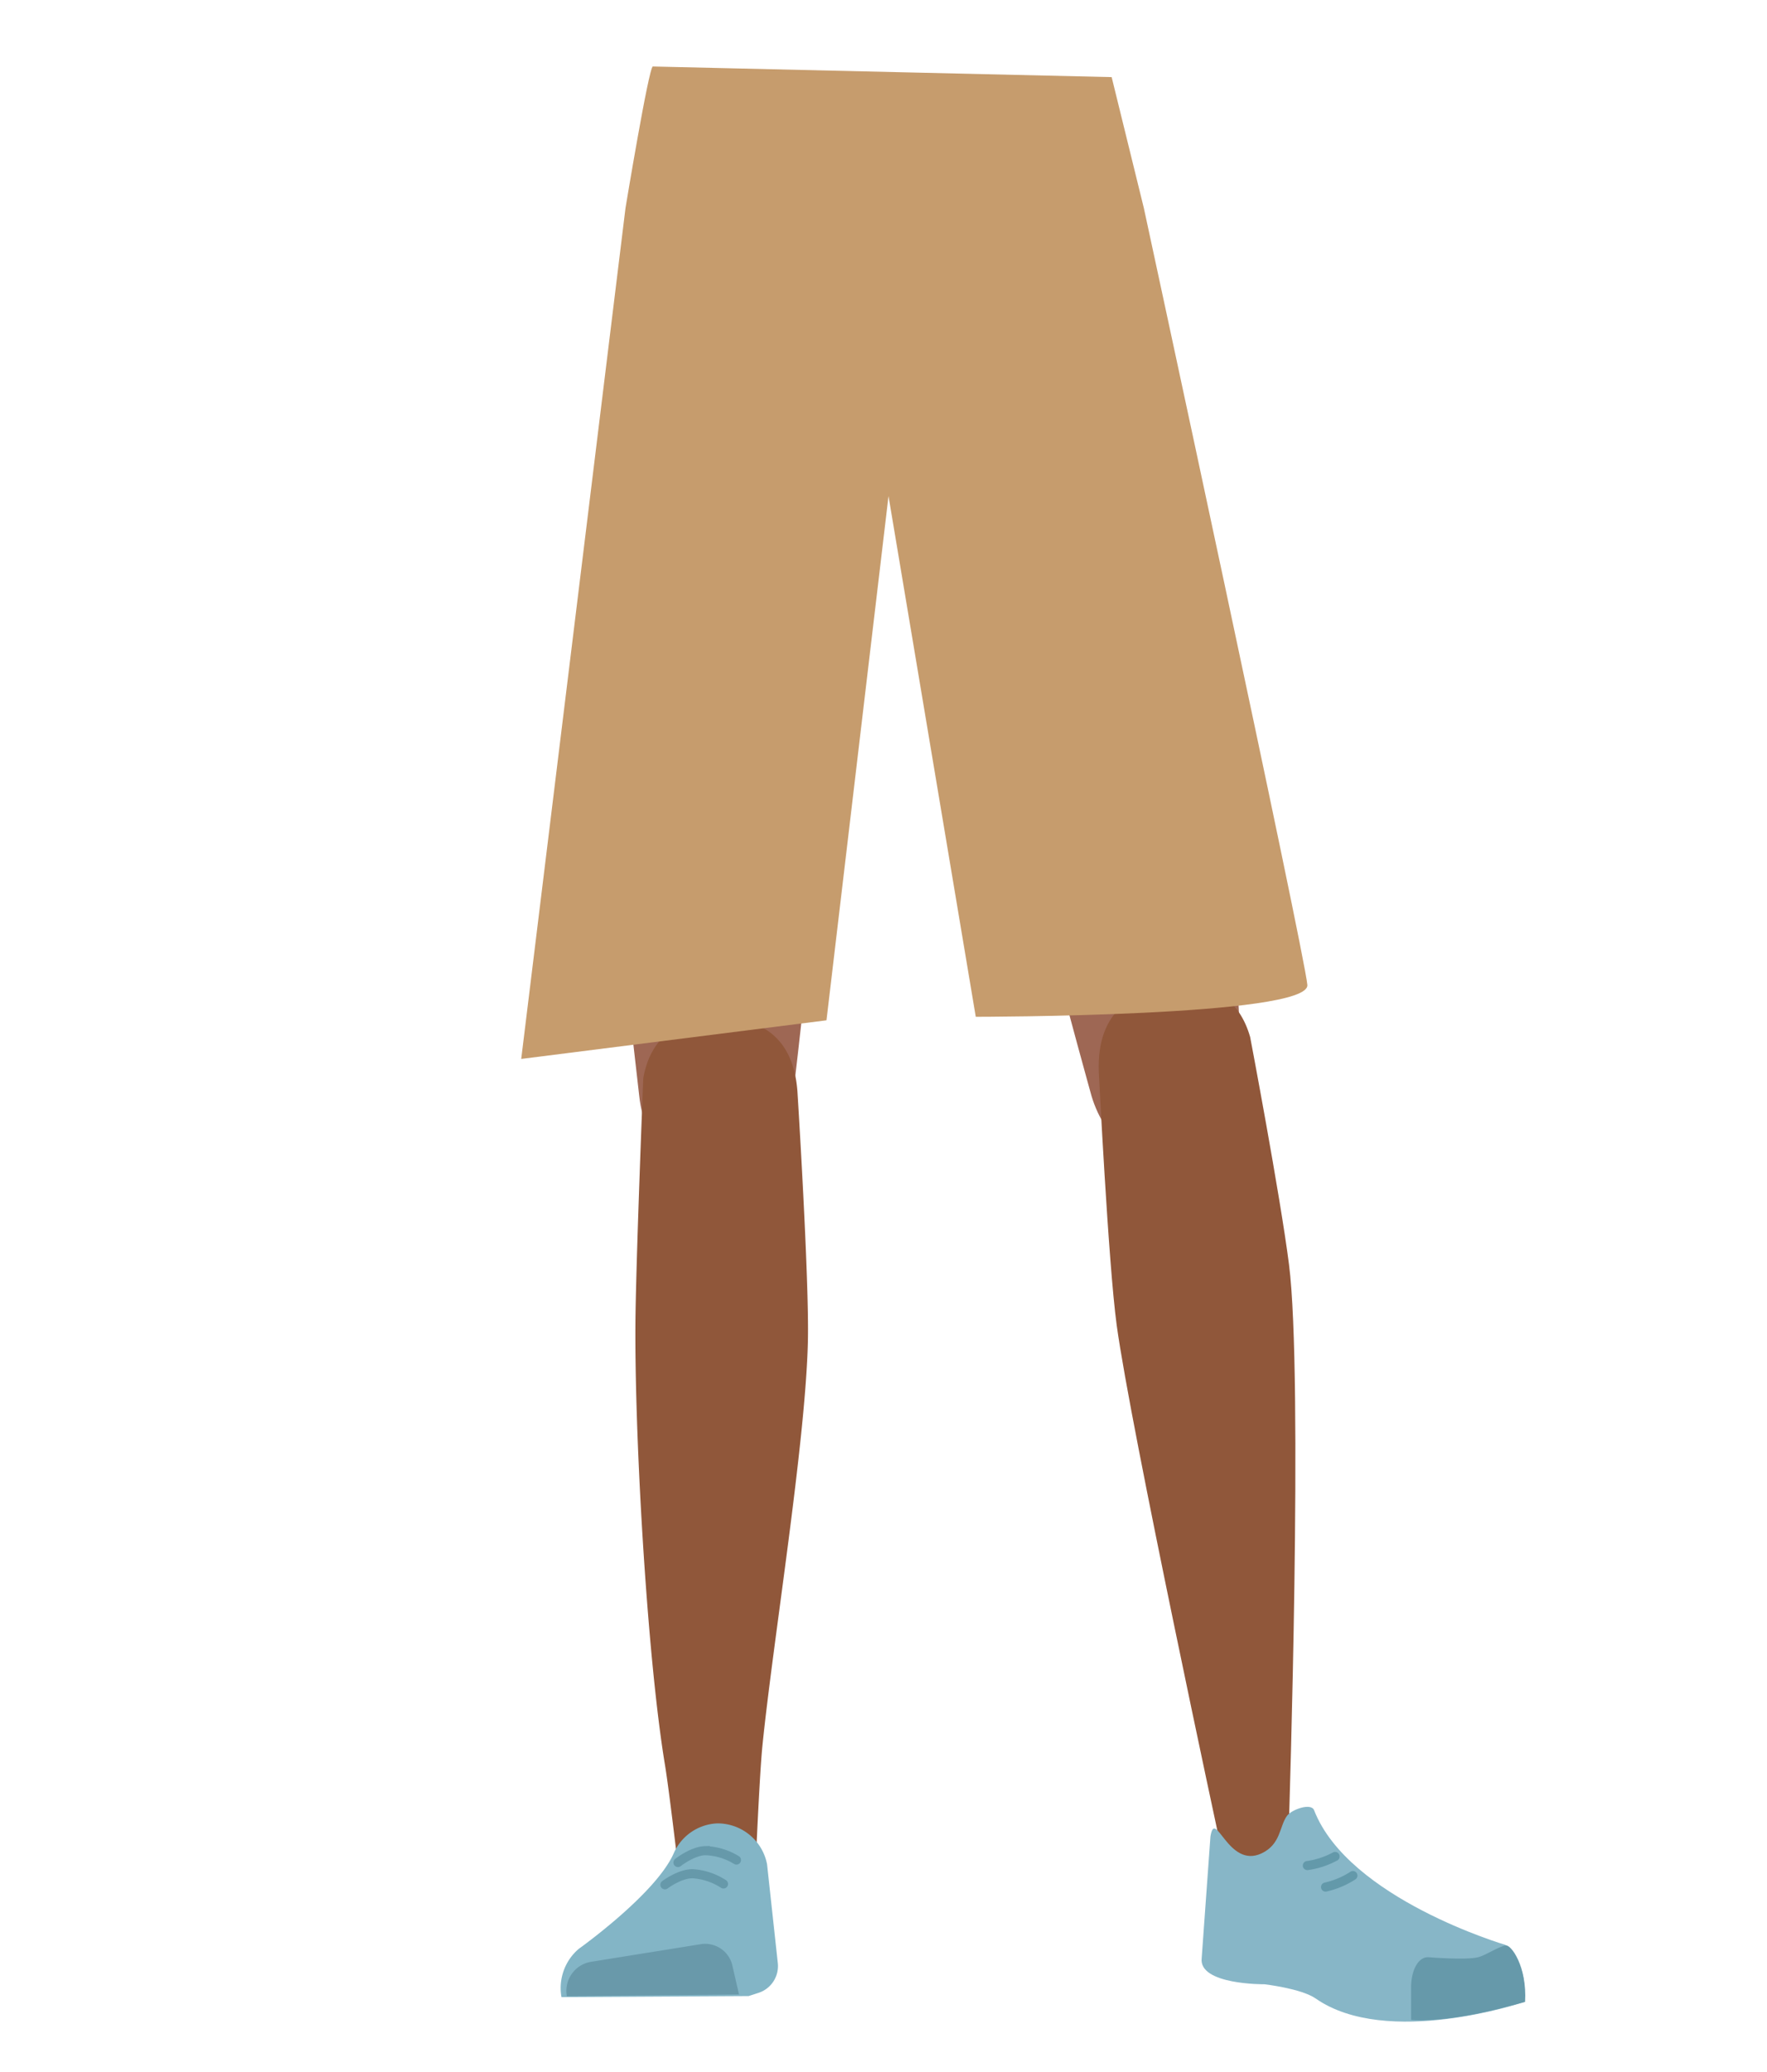 <svg id="Calque_9" data-name="Calque 9" xmlns="http://www.w3.org/2000/svg" viewBox="0 0 388 454.83"><defs><style>.cls-1{fill:#9e6754;}.cls-2{fill:#90573a;}.cls-3{fill:#83b5c6;}.cls-4{fill:#6999aa;}.cls-5{fill:#87b6c7;}.cls-6{fill:#69a;}.cls-7,.cls-9{fill:none;stroke-linecap:round;stroke-miterlimit:10;stroke-width:2px;}.cls-7{stroke:#6399aa;}.cls-8{fill:#c69c6d;}.cls-9{stroke:#69a;}</style></defs><path class="cls-1" d="M140.37,240.66c1.21,10.93,8.45,19.2,16.94,19.37h0c8.12.16,15.06-7.14,16.58-17.43,0,0,8.81-73.38,9-99.72,0-6.23-1.58-24.89-1.58-24.89l-3.93-43.45s-2.75-20.49-19.52-23C138.55,48.63,138.22,62,138.22,62s-6.18,69.05-6,90.9C132.46,173.08,140.37,240.66,140.37,240.66Z"/><path class="cls-1" d="M272.49,233.65c.46,11-5.43,20.26-13.8,21.72h0c-8,1.39-16-4.77-19-14.71,0,0-19.87-71.19-24.08-97.18-1-6.16-2.22-24.85-2.22-24.85l-2.72-43.55s-.39-20.66,15.8-25.7c18.65-5.8,21,7.4,21,7.4s16.6,67.3,19.71,88.93C270,165.65,272.49,233.65,272.49,233.65Z"/><path class="cls-2" d="M157.25,223.3c-9.22.2-14.6,5.28-16,13.44,0,0-1.46,36.39-1.7,51.71C139.18,313,142,363.16,146,387.38c.88,5.31,2.76,21.33,2.76,21.33a8.93,8.93,0,0,0,9,8.05h0a8.94,8.94,0,0,0,8.23-8.66s.8-18.54,1.41-24.68c2.22-22.28,9.49-66.56,10-89,.31-13.49-2.3-54.8-2.3-54.8-1-13.56-10-16.24-17.93-16.36Z"/><path class="cls-2" d="M257.17,216.36c9.14-1.09,15.05,3.28,17.34,11.31,0,0,6.56,34.52,8.53,49.93,3.16,24.72,0,122,0,122-.07,4.9-.07,11.39-4.55,11.8h0c-4.4.4-9.73-1.73-10.53-6.45,0,0-19.71-91.55-22.76-114.06-1.84-13.55-3.92-55.55-3.92-55.55-.53-13.82,8.1-17.78,15.91-19Z"/><path class="cls-3" d="M157.53,400.31h0a10.92,10.92,0,0,0-9.62,6.63h0c-4,8.94-20.83,20.92-20.83,20.92a11.3,11.3,0,0,0-3.79,10.59h0l41.09-.23,2.31-.75a6.18,6.18,0,0,0,4.1-6.5l-2.36-21.7A11.07,11.07,0,0,0,157.53,400.31Z"/><path class="cls-4" d="M124.47,438.24h0a6.47,6.47,0,0,1,5.13-7.51L154,426.81a6.14,6.14,0,0,1,6.86,4.9l1.41,6.16Z"/><path class="cls-5" d="M277,406.9c4.29-2,3.92-6,5.61-8.26,1-1.37,5.29-2.91,5.94-1.22,7.57,19.45,42,29.56,42,29.56,3.69,3.21,4.58,7.77,4,12.58h0s-30,10.13-45.66-.81c-3.14-2.19-11.25-3.12-11.25-3.12s-14.53.15-13.77-5.76l1.92-26.68C266.84,396.76,269.64,410.34,277,406.9Z"/><path class="cls-6" d="M334.88,439.5c.45-7.82-3.09-12.62-4.27-12.4-1.69.32-4.38,2.18-6.05,2.6-2.68.67-10.83,0-10.83,0-2.09-.22-3.77,2.49-3.88,6.25v7.49s5,.74,16.69-1.81C328.47,441.24,334.88,439.5,334.88,439.5Z"/><path class="cls-7" d="M297.07,411.77a18.49,18.49,0,0,1-6,2.52"/><path class="cls-8" d="M143.35,14.6c-.87,0-6,31.06-6,31.06l-22.9,186.82L181.48,224,195.1,108.91l19.16,114.32s73.39,0,72.81-7-35.9-170.54-35.9-170.54L244.1,16.93,143.35,14.6h0"/><path class="cls-9" d="M148.87,408.9s3.17-2.53,6-2.6a13.87,13.87,0,0,1,6.84,2.06"/><path class="cls-9" d="M146,413.79s3.23-2.44,6.07-2.43a14,14,0,0,1,6.79,2.25"/><path class="cls-7" d="M293.16,407.57a17.88,17.88,0,0,1-6.09,2"/></svg>